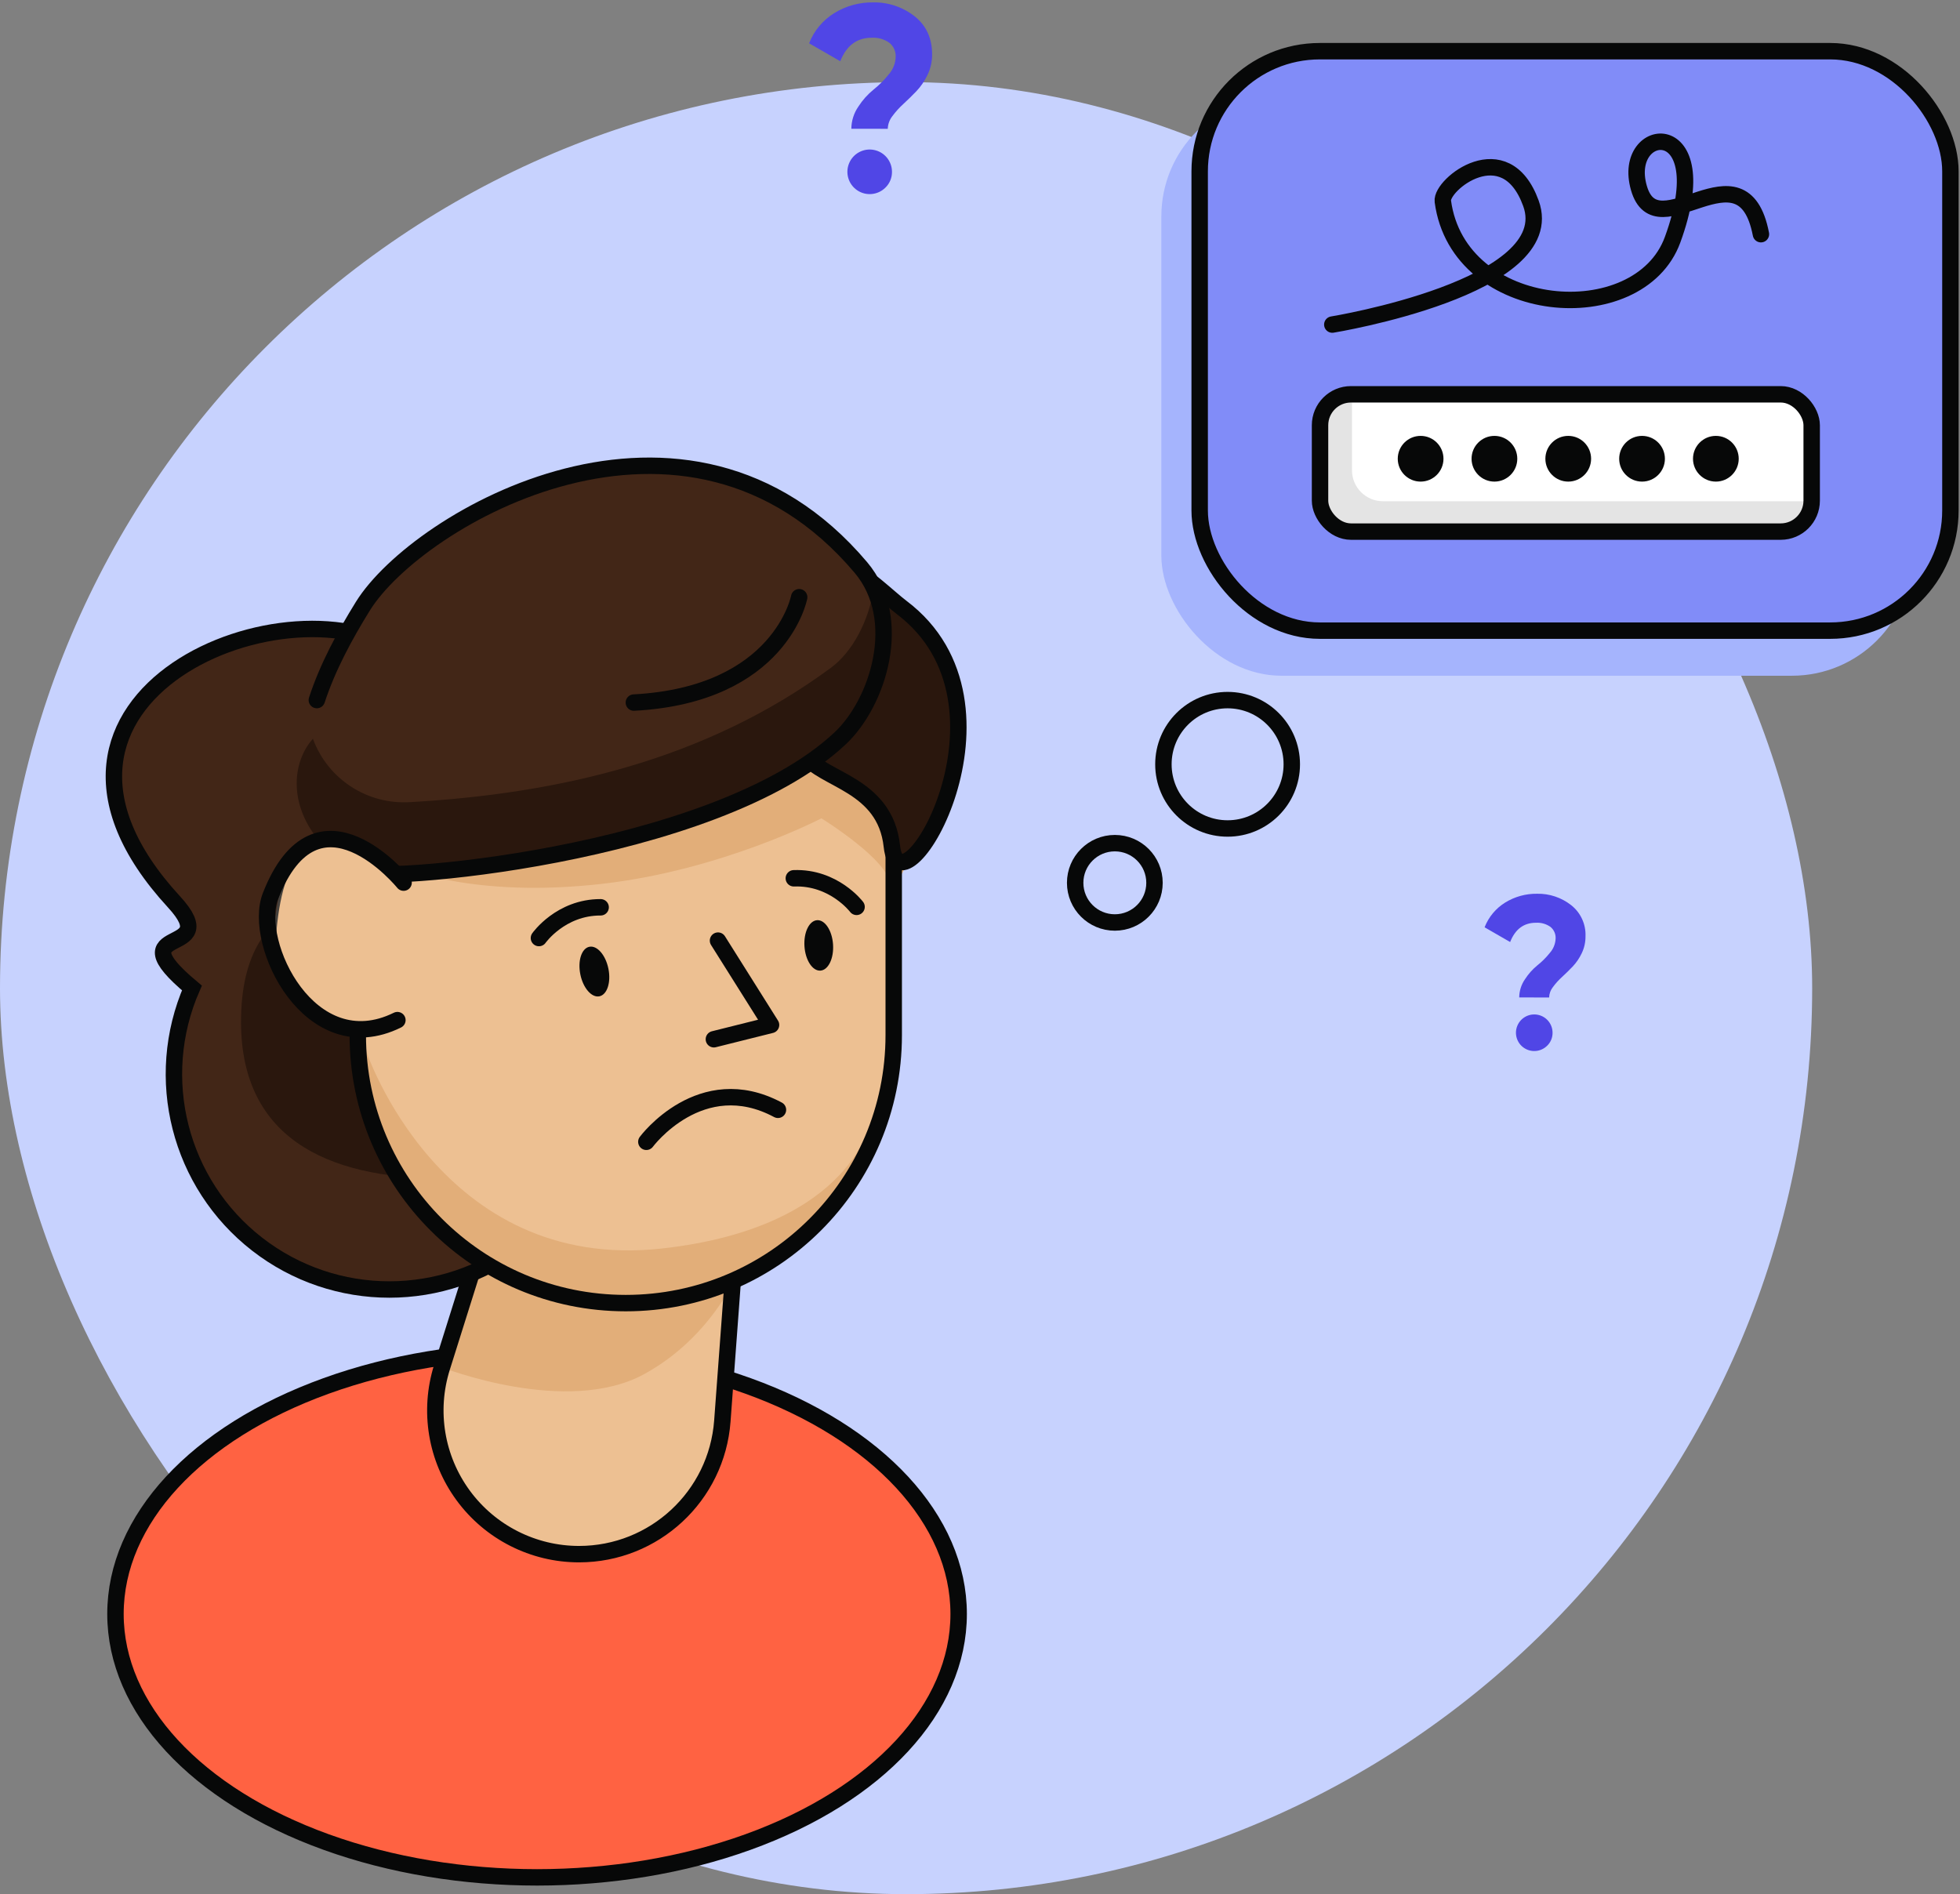 <svg xmlns="http://www.w3.org/2000/svg" viewBox="0 0 716 692"><rect x="0" y="0" width="716" height="692" fill="#808080" stroke="none"/><g fill="none" fill-rule="evenodd" transform="translate(0 .871)"><rect width="662" height="662" y="29.129" fill="#C7D2FE" fill-rule="nonzero" rx="331"/><ellipse cx="196.193" cy="588.768" fill="#FF6242" fill-rule="nonzero" rx="154.013" ry="96.227"/><ellipse cx="196.193" cy="588.768" stroke="#070808" stroke-width="6" rx="154.013" ry="96.227"/><path fill="#EDC092" fill-rule="nonzero" stroke="#45413C" stroke-linecap="round" stroke-linejoin="round" d="m183.827 427.515-22.379 71.153c-5.014 15.947-2.133 33.328 7.756 46.805 9.889 13.477 25.605 21.439 42.321 21.441h0c27.485-.003 50.316-21.203 52.351-48.612l6.512-87.778-86.561-3.009Z"/><path fill="#E2AE79" fill-rule="nonzero" d="M161.448 498.668s45.713 18.015 74.032 2.39c28.319-15.625 37.108-43.943 37.108-43.943l-10.742-26.367-84.958-3.906-15.44 71.826Z"/><path stroke="#070808" stroke-width="6" d="m183.827 427.515-22.379 71.153c-5.014 15.947-2.133 33.328 7.756 46.805 9.889 13.477 25.605 21.439 42.321 21.441 27.485-.003 50.316-21.203 52.351-48.612l6.512-87.778-86.561-3.009Z"/><path fill="#2A170D" fill-rule="nonzero" d="M142.232 249.894c-43.461 0-78.693 35.232-78.693 78.693 8.081 9.845 2.353 21.836 6.567 31.477-14.39 32.98-4.578 71.519 23.832 93.602 28.41 22.083 68.179 22.083 96.588 0 28.41-22.083 38.222-60.622 23.832-93.602 4.34-9.926 6.576-20.644 6.567-31.477 0-43.461-35.232-78.693-78.693-78.693Z"/><path fill="#422617" fill-rule="nonzero" d="M161.919 429.694c-43.461 0-74.7-15.542-73.86-59 1-51.945 44.455-40.755 44.455-51.95 0-18.22-6.793-58.638-4.743-89.895-38.739.937-76.517 13.4-85.453 44.681-5.406 18.92 11.731 44.38 24.575 58.1 3.393 12.726-15.363 13.3 3.213 28.427-15.88 36.357-2.208 78.849 31.893 99.125 34.101 20.276 77.963 11.992 102.321-19.325-11.164 6.081-28.795-10.163-42.401-10.163Z"/><path stroke="#070808" stroke-width="6" d="M220.925 328.587c0-43.461-37.514-63.307-72.106-89.617-41.4-31.493-154.507 14.4-85.28 89.617 19.006 20.65-22.13 7.509 6.567 31.477-14.39 32.98-4.578 71.519 23.832 93.602 28.41 22.083 68.179 22.083 96.588 0 28.41-22.083 38.222-60.622 23.832-93.602 4.34-9.926 6.576-20.644 6.567-31.477Z"/><path fill="#EDC092" fill-rule="nonzero" stroke="#45413C" stroke-linecap="round" stroke-linejoin="round" d="M130.7 268.167h195.784v109.14c0 54.064-43.828 97.892-97.892 97.892h0c-54.064 0-97.892-43.828-97.892-97.892v-109.14Z"/><path fill="#E2AE79" fill-rule="nonzero" d="M147.6 316.174s25.479 11.245 72.5 5.837c43.844-5.043 79.958-23.92 79.958-23.92s25.154 15.509 25.154 24.519c10.94-3.861 16.088-57.273 16.088-57.273l-39.254-7.078s-153.162 32.175-154.446 57.915Zm94.213 139.074c-80.982 9-108.082-72.207-108.082-72.207-.939 1.3-1.779 2.611-2.557 3.931 4.972 50.075 47.096 88.225 97.417 88.227 37.0.008 70.842-20.847 87.468-53.9l2.39-13.674s-6.101 39.786-76.636 47.623Z"/><path stroke="#070808" stroke-width="6" d="M130.7 268.167h195.784v109.14c0 54.064-43.828 97.892-97.892 97.892-54.064 0-97.892-43.828-97.892-97.892v-109.14Z"/><path fill="#EFDD5C" fill-rule="nonzero" d="M291.94 217.311s-15.8 29.978 2.277 57.676c6.026 9.232 29.147 10.364 31.594 33.35 2.951 27.718 52.813-54.327 3.511-87.325-9.342-6.252-34.274-34.003-37.382-3.701Z"/><path fill="#2A170D" fill-rule="nonzero" d="M291.94 217.311s-15.8 29.978 2.277 57.676c6.026 9.232 29.147 10.364 31.594 33.35 2.951 27.718 52.813-54.327 3.511-87.325-9.342-6.252-34.274-34.003-37.382-3.701Z"/><path stroke="#070808" stroke-linecap="round" stroke-linejoin="round" stroke-width="6" d="M291.94 217.311s-15.8 29.978 2.277 57.676c6.026 9.232 29.147 10.364 31.594 33.35 2.951 27.718 50.806-51.652 3.511-87.325-8.974-6.768-34.274-34.003-37.382-3.701Z"/><path fill="#422617" fill-rule="nonzero" d="M132.514 318.749c60.256-1.035 122.615-11.576 174.428-49.906 15.169-11.221 23.607-43.391 7.529-62.41-63.71-75.364-162.018-17.959-181.93 14.186-20.582 33.227-28.341 67.119-.027 98.13Z"/><path fill="#2A170D" fill-rule="nonzero" d="M319.245 213.839c-1.843 12.168-7.838 23.426-15.614 29.179-45.921 33.97-100.125 46.111-153.807 49.157-15.564.992-29.947-8.311-35.424-22.914-.03-.081-.059-.162-.088-.243-10.1 11.222-9.274 35.124 18.2 49.731 60.256-1.035 122.615-11.576 174.428-49.906 13.34-9.867 21.466-35.927 12.305-55.004Z"/><path stroke="#070808" stroke-linecap="round" stroke-linejoin="round" stroke-width="6" d="M130.684 317.606c4.571 4.473 129.772-5.129 176.258-48.763 13.758-12.913 23.607-43.391 7.529-62.41-63.71-75.364-162.018-17.959-181.93 14.186-6.528 10.538-12.869 22.215-16.8 34.268"/><path stroke="#070808" stroke-linecap="round" stroke-width="6" d="M312.911 330.437s-8.306-10.993-22.924-10.438"/><ellipse cx="299.096" cy="344.517" fill="#070808" fill-rule="nonzero" rx="5.231" ry="9.231" transform="rotate(-3.808 299.096 344.517)"/><path stroke="#070808" stroke-linecap="round" stroke-linejoin="round" stroke-width="6" d="m262.29 342.768 19.378 30.808-20.884 5.221"/><path stroke="#070808" stroke-linecap="round" stroke-width="6" d="M196.874 341.829s7.917-11.276 22.545-11.233"/><ellipse cx="217.127" cy="354.066" fill="#070808" fill-rule="nonzero" rx="5.231" ry="9.231" transform="rotate(-11.448 217.127 354.066)"/><path stroke="#070808" stroke-linecap="round" stroke-linejoin="round" stroke-width="6" d="M236.115 416.268s19.848-26.777 48.077-11.689m7.748-187.268s-6.727 35.62-60.392 38.494"/><path fill="#EDC092" fill-rule="nonzero" stroke="#45413C" stroke-linecap="round" stroke-linejoin="round" d="M145.173 371.816c-25.676 10.062-45.588-14.937-45.106-26.023 3.123-71.822 47.37-24.209 47.37-24.209"/><path stroke="#070808" stroke-linecap="round" stroke-width="6" d="M145.173 371.816c-31.941 15.745-53.086-28.1-46.364-45.311 17.116-43.808 48.628-4.921 48.628-4.921"/><rect width="274.247" height="211.69" x="424.245" y="34.308" fill="#A5B4FD" fill-rule="nonzero" rx="43.906"/><rect width="274.247" height="211.69" x="438.249" y="17.831" fill="#818CF8" fill-rule="nonzero" rx="43.906"/><rect width="274.247" height="211.69" x="438.249" y="17.831" stroke="#070808" stroke-width="6" rx="43.906"/><circle cx="448.449" cy="278.351" r="23.449" stroke="#070808" stroke-width="6"/><circle cx="407.254" cy="321.653" r="14.491" stroke="#070808" stroke-width="6"/><rect width="179.601" height="50.157" x="482.217" y="143.183" fill="#FFF" fill-rule="nonzero" rx="11.309"/><path fill="#E4E4E4" fill-rule="nonzero" d="M505.2 182.25c-6.246-.001-11.309-5.064-11.309-11.31v-27.538c0-.074.01-.146.011-.219h-.375c-6.246 0-11.309 5.063-11.309 11.309v27.537c0 2.999 1.191 5.876 3.312 7.997 2.121 2.121 4.997 3.312 7.997 3.312h156.981c6.159.001 11.185-4.931 11.3-11.089l-156.608.001Z"/><rect width="179.601" height="50.157" x="482.217" y="143.183" stroke="#070808" stroke-width="6" rx="11.309"/><circle cx="518.96" cy="166.724" r="8.352" fill="#070808" fill-rule="nonzero"/><circle cx="545.923" cy="166.724" r="8.352" fill="#070808" fill-rule="nonzero"/><circle cx="572.887" cy="166.724" r="8.352" fill="#070808" fill-rule="nonzero"/><circle cx="599.85" cy="166.724" r="8.352" fill="#070808" fill-rule="nonzero"/><circle cx="626.814" cy="166.724" r="8.352" fill="#070808" fill-rule="nonzero"/><path stroke="#070808" stroke-linecap="round" stroke-width="6" d="M486.7 117.706s83.7-13.628 72.561-44.295c-9.356-25.765-33.007-6.855-32.185-.742 5.737 42.682 71.677 47.578 83.935 14.035 16.826-46.042-18.994-42.262-12.311-18.906s37.895-17.743 44.579 16.888"/><path fill="#5046E6" fill-rule="nonzero" d="M554.98 363.529c.018-2.375.75-4.69 2.1-6.644 1.237-1.93 2.772-3.651 4.549-5.1 1.682-1.34 3.208-2.866 4.548-4.549 1.283-1.445 2.025-3.29 2.1-5.221.089-1.646-.617-3.236-1.9-4.272-1.546-1.085-3.414-1.614-5.3-1.5-4.429 0-7.567 2.346-9.413 7.039l-9.334-5.379c1.464-3.761 4.117-6.941 7.554-9.057 3.482-2.142 7.501-3.252 11.589-3.2 4.508-.097 8.91 1.37 12.458 4.152 3.494 2.739 5.453 6.994 5.261 11.43.017 2.136-.457 4.247-1.385 6.17-.846 1.786-1.967 3.428-3.323 4.866-1.292 1.344-2.584 2.611-3.875 3.8-1.227 1.113-2.34 2.345-3.323 3.678-.859 1.084-1.344 2.417-1.384 3.8l-10.922-.013Zm10.2 17.64c-2.262 2.244-5.794 2.58-8.439.801-2.644-1.778-3.666-5.176-2.44-8.118 1.225-2.942 4.357-4.609 7.482-3.985 3.125.625 5.374 3.368 5.374 6.555.025 1.786-.689 3.504-1.972 4.747l-.005-.001ZM311 46.184c.021-2.895.911-5.717 2.556-8.1 1.507-2.353 3.378-4.451 5.543-6.218 2.051-1.634 3.91-3.493 5.544-5.544 1.562-1.762 2.465-4.01 2.554-6.363.11-2.006-.751-3.943-2.313-5.206-1.884-1.324-4.161-1.97-6.46-1.832-5.4 0-9.224 2.86-11.473 8.581l-11.377-6.556c1.785-4.585 5.018-8.461 9.208-11.04 4.244-2.611 9.142-3.964 14.124-3.9 5.495-.119 10.861 1.67 15.185 5.062 4.273 3.374 6.409 8.017 6.409 13.928.021 2.603-.556 5.176-1.687 7.52-1.031 2.176-2.397 4.177-4.049 5.929-1.576 1.639-3.151 3.182-4.724 4.628-1.495 1.356-2.852 2.858-4.05 4.483-1.046 1.321-1.637 2.944-1.686 4.628H311Zm12.437 21.5c-2.757 2.733-7.06 3.14-10.281.973-3.221-2.168-4.464-6.307-2.971-9.891 1.494-3.584 5.309-5.615 9.116-4.853 3.807.761 6.547 4.104 6.547 7.986.028 2.178-.844 4.272-2.411 5.785Z"/></g></svg>
